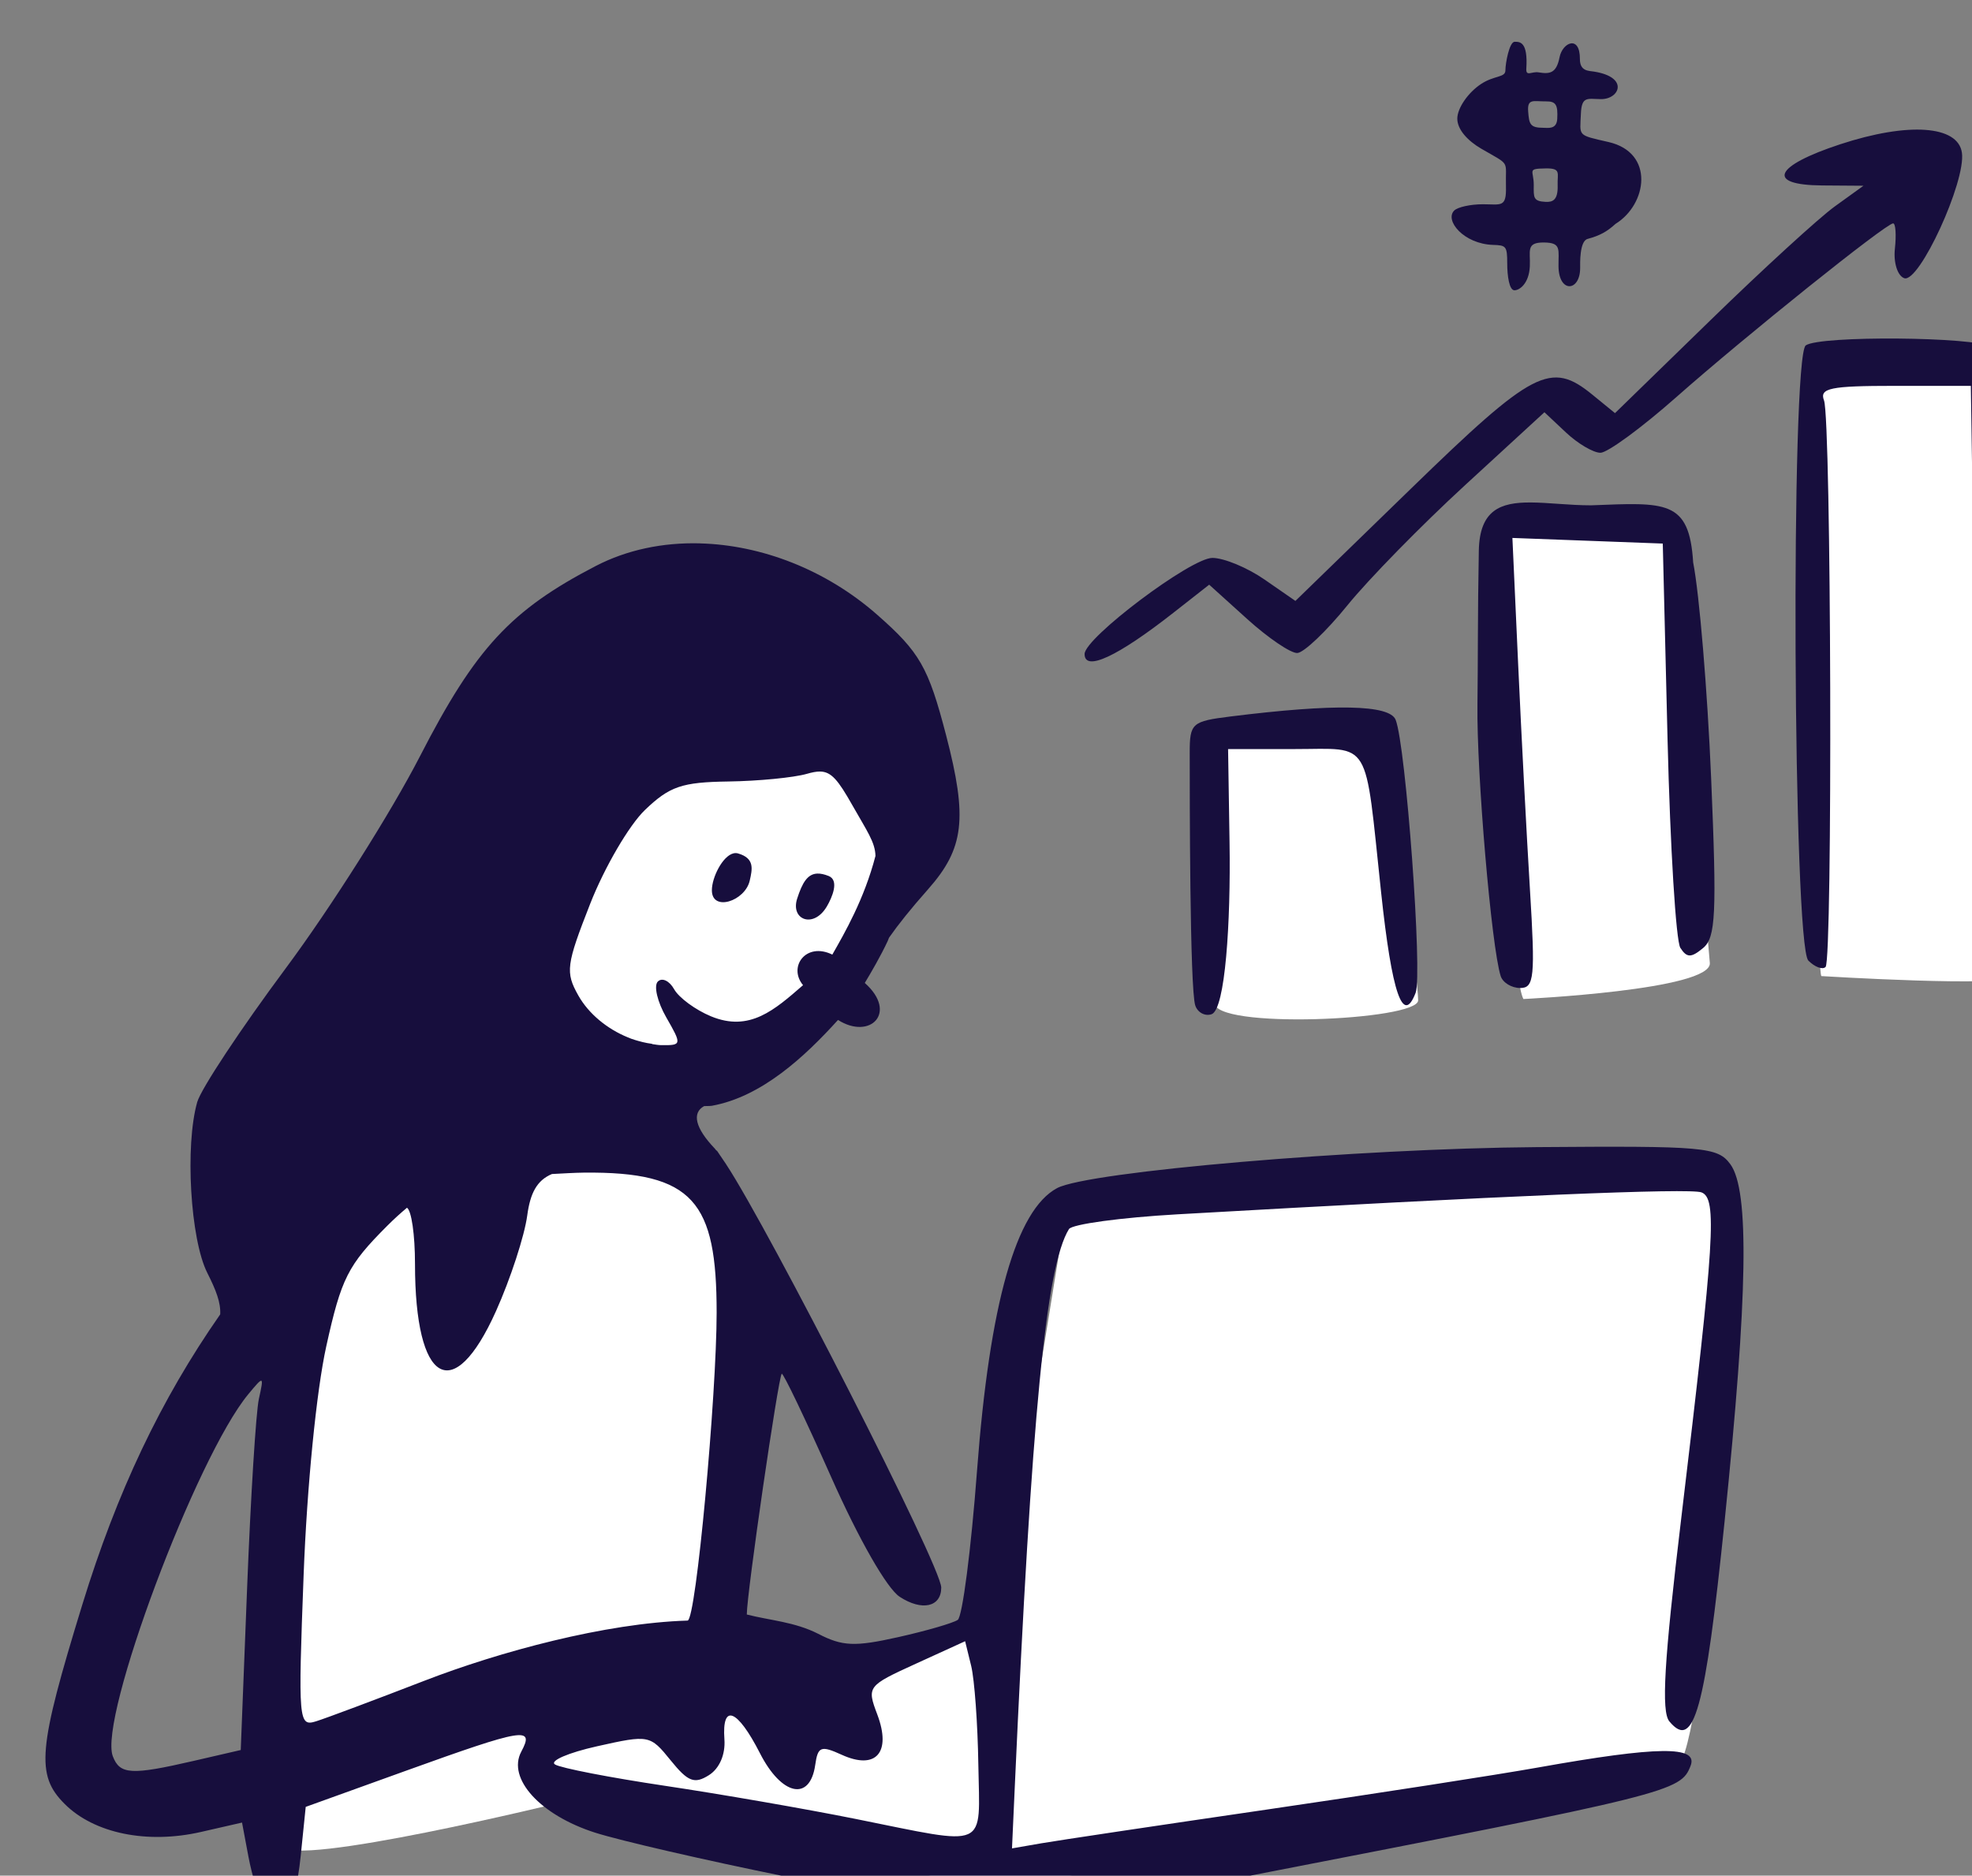 <?xml version="1.0" ?><svg xmlns="http://www.w3.org/2000/svg" width="222.551mm" height="211.652mm" viewBox="0 0 222.551 211.652">
    <rect x="0" y="0" width="222.551" height="211.652" fill="#808080" stroke="none"/>
    <path d="m 13102.928,11455.251 c -18.601,0.16 -37.415,1.256 -38.267,5.004 -1.705,7.497 -0.974,245.71 1.705,250.52 0,0 80.37,4.95 81.101,0.14 0.73,-4.809 -7.551,-255.044 -7.551,-255.044 0,0 -18.387,-0.779 -36.988,-0.62 z m -170.758,65.83 c 0,0 -0.728,183.611 7.309,199.454 0,0 80.612,-3.819 79.394,-15.418 -1.218,-11.6 -14.125,-181.489 -14.125,-181.489 z m -413.386,103.083 c -9.985,30.979 -13.306,89.863 -4.295,103.867 0,0 38.968,21.501 77.449,25.603 38.48,4.102 58.693,-33.666 66.486,-47.953 7.793,-14.287 24.966,-85.682 14.007,-111.002 -63.773,-92.005 -130.397,-46.967 -153.647,29.485 z m 362.73,-16.37 -71.603,2.688 c 0,0 -0.487,106.516 -1.948,111.467 -1.218,11.599 86.701,7.779 86.701,-0.85 0,-8.629 -13.15,-113.305 -13.15,-113.305 z m -359.904,179.639 c -21.16,0.16 -41.036,2.999 -52.178,7.508 -29.713,12.023 -47.246,67.047 -48.951,81.476 -1.705,14.428 -11.934,140.326 -11.203,171.163 0,0 -1.949,23.764 1.705,33.525 3.653,9.76 119.58,-18.674 119.58,-18.674 l 182.66,36.639 c 0,0 279.105,-43.851 291.525,-51.207 12.421,-7.356 24.842,-201.291 24.842,-201.291 l -5.115,-50.217 -280.078,15.984 -28.494,175.828 -84.998,25.887 -33.123,-8.062 c 0,0 18.509,-161.542 5.845,-192.379 -7.915,-19.274 -46.75,-26.447 -82.017,-26.18 z" fill="#FFFFFF" paint-order="fill markers stroke" transform="translate(-67.428,12.699) matrix(0.265,0,0,0.265,-3189.611,-3005.911)"/>
    <path d="m 12935.756,11312.928 c -2.239,0 -3.936,9.1 -3.936,12.201 0,3.1 -4.714,2.072 -10.31,5.738 -5.596,3.667 -10.174,10.328 -10.174,14.801 0,4.726 4.558,9.504 10.174,12.77 12.758,7.417 10.247,4.595 10.545,15.972 0.243,9.29 -1.99,7.707 -9.867,7.707 -5.223,0 -10.701,1.205 -12.174,2.678 -4.181,4.18 4.04,14.26 16.617,14.629 5.435,0.159 5.963,0.535 5.963,7.775 0,5.596 0.888,11.547 3.084,11.547 2.196,0 6.184,-2.878 6.545,-10.176 0.322,-6.511 -1.844,-10.274 6.105,-10.174 7.488,0.09 6.016,3.049 6.106,10.174 0.144,11.51 9.22,10.763 9.22,0.701 0,-1.874 -0.307,-11.448 3.158,-12.39 5.08,-1.381 8.185,-3.005 11.905,-6.414 13.494,-8.305 16.781,-30.341 -3.01,-34.858 -13.497,-3.081 -12.119,-2.401 -11.74,-11.98 0.308,-7.818 2.925,-6.281 8.674,-6.281 7.774,0 11.928,-9.339 -3.053,-11.715 -2.283,-0.362 -6.059,-0.107 -6.039,-5.358 0.05,-10.398 -7.429,-7.089 -8.664,-0.748 -1.34,6.884 -4.203,7.208 -8.936,6.424 -2.933,-0.486 -5.446,1.991 -5.217,-1.621 0.726,-11.473 -2.738,-11.402 -4.976,-11.402 z m 13.314,25.379 c 4.23,-0.06 5.16,1.431 4.826,7.463 -0.254,4.584 -3.956,3.787 -5.931,3.787 -5.699,0 -6.031,-1.611 -6.451,-6.946 -0.449,-5.701 2.401,-4.234 7.556,-4.304 z m 161.504,12.131 c -9.119,-0.635 -21.652,1.372 -36.136,6.123 -28.232,9.26 -31.822,17.368 -7.766,17.544 l 17.635,0.129 -12.209,8.803 c -6.715,4.841 -30.526,26.626 -52.91,48.41 l -40.7,39.61 -9.607,-7.84 c -17.742,-14.477 -25.164,-10.638 -77.268,39.98 l -49.224,47.823 -13.235,-9.159 c -7.279,-5.037 -17.238,-9.158 -22.133,-9.158 -9.151,0 -54.414,34.042 -54.414,40.924 0,7.62 13.918,1.166 37.725,-17.496 l 15.34,-12.024 16.215,14.649 c 8.917,8.057 18.498,14.556 21.289,14.445 2.792,-0.112 12.401,-9.248 21.355,-20.303 8.954,-11.055 31.495,-34.077 50.092,-51.16 l 33.813,-31.06 9.183,8.629 c 5.052,4.746 11.656,8.629 14.676,8.629 3.021,0 17.556,-10.66 32.299,-23.688 29.511,-26.077 89.309,-73.992 92.344,-73.992 1.056,0 1.394,4.844 0.75,10.765 -0.648,5.957 1.131,11.572 3.982,12.571 6.35,2.225 26.308,-41.189 24.56,-53.426 -0.83,-5.817 -6.536,-9.094 -15.656,-9.728 z m -161.592,16.416 c 6.716,-0.111 4.91,2.065 5.086,7.123 0.222,6.398 -2.14,7.263 -5.086,7.123 -5.387,-0.256 -5.127,-1.877 -5.087,-7.123 0.05,-6.353 -3.158,-6.987 5.087,-7.123 z m 150.012,72.449 c -18.179,-0.153 -36.246,0.775 -39.256,2.908 -6.496,4.603 -5.443,255.417 1.1,261.967 2.761,2.768 6.061,3.984 7.336,2.709 3.055,-3.055 2.42,-233.185 -0.666,-241.227 -2.017,-5.254 2.634,-6.215 30.072,-6.215 h 32.459 l 1.828,121.285 c 1.005,66.706 3.188,123.482 4.848,126.168 1.66,2.685 5.656,4.883 8.881,4.883 4.97,0 5.82,-16.916 5.568,-110.904 -0.316,-117.942 -2.966,-152.13 -12.246,-158.004 -3.455,-2.187 -21.745,-3.418 -39.924,-3.57 z m -156.529,69.797 c -12.694,-0.05 -21.636,3.149 -21.967,20.507 -0.514,26.993 -0.342,47.961 -0.584,65.487 -0.4,29.036 5.954,103.343 9.891,115.67 v 0 c 0.894,2.798 4.642,5.087 8.33,5.087 5.958,0 6.42,-4.651 4.148,-41.716 -1.407,-22.944 -3.665,-66.066 -5.019,-95.825 l -2.463,-54.105 32.019,1.197 32.018,1.198 2.035,83.433 c 1.12,45.888 3.571,85.813 5.449,88.719 2.775,4.291 4.591,4.307 9.684,0.08 5.4,-4.481 5.873,-14.527 3.418,-72.551 -1.568,-37.042 -5.011,-78.286 -7.649,-91.656 -1.64,-26.726 -11.634,-25.537 -43.461,-24.309 -9.267,0 -18.233,-1.193 -25.849,-1.22 z m -353.694,17.408 c -15.717,-0.408 -30.991,2.718 -44.335,9.635 -36.204,18.765 -51.218,35.006 -74.842,80.964 -12.304,23.936 -38.033,64.581 -57.176,90.323 -19.143,25.743 -36.112,51.382 -37.709,56.978 -5.284,18.511 -2.935,58.445 4.277,72.729 3.774,7.473 5.775,12.677 5.506,17.679 -25.39,36.383 -43.981,75.643 -58.707,123.545 -18.912,61.517 -19.896,72.569 -7.555,84.91 12.571,12.571 35.12,17.198 58.135,11.932 l 17.422,-3.986 2.731,14.547 c 1.501,8.001 4.567,17.98 6.814,22.179 v 0 c 6.255,11.688 12.938,1.951 15.438,-22.494 l 2.138,-20.912 42.735,-15.402 c 50.249,-18.111 54.821,-18.867 49.072,-8.125 -6.12,11.436 8.047,27.013 31.359,34.478 10.604,3.396 46.962,11.777 80.795,18.625 79.943,16.186 113.306,16.2 196.305,0.09 181.564,-35.24 185.289,-36.168 189.523,-47.201 3.275,-8.536 -13.881,-8.342 -64.767,0.729 -17.907,3.192 -70.105,11.287 -115.994,17.986 -45.888,6.701 -89.015,13.152 -95.838,14.338 l -12.405,2.154 1.151,-25.467 c 7.206,-159.482 13.304,-222.386 23.099,-238.234 1.289,-2.086 22.089,-4.918 46.221,-6.293 139.356,-7.94 218.209,-11.241 223.164,-9.34 6.715,2.577 5.658,19.608 -8.601,138.567 -7.336,61.209 -8.584,82.474 -5.084,86.691 10.469,12.614 15.254,-4.73 23.539,-85.32 9.887,-96.168 10.607,-140.795 2.451,-151.905 -5.413,-7.37 -10.904,-7.859 -82.416,-7.308 -76.269,0.586 -191.137,10.401 -204.324,17.459 -17.464,9.346 -28.728,49.105 -34.092,120.328 -2.528,33.577 -6.224,62.164 -8.213,63.527 -1.989,1.363 -13.428,4.674 -25.42,7.358 -18.46,4.131 -23.683,3.907 -34.064,-1.461 -10.013,-5.072 -20.348,-5.634 -30.35,-8.19 0,-9.085 13.407,-101.046 14.873,-102.512 0.577,-0.578 10.046,19.198 21.041,43.944 11.828,26.619 23.748,47.454 29.191,51.021 9.463,6.2 17.7,4.374 17.7,-3.922 0,-9.125 -73.337,-152.506 -91.571,-180.181 v -0.02 c -0.973,-1.481 -1.899,-2.858 -2.718,-4.011 0,0 -0.01,-0.02 -0.02,-0.02 -0.264,-0.32 -0.936,-1.495 -1.137,-1.683 -0.137,-0.13 -0.326,-0.234 -0.467,-0.362 -0.14,-0.165 -0.35,-0.476 -0.474,-0.605 -8.481,-8.852 -9.845,-15.269 -4.584,-18.139 1.078,-0.05 2.414,0 3.293,-0.135 21.208,-3.843 39.483,-20.837 53.711,-36.547 13.686,8.671 25.614,-3.131 11.406,-15.757 2.728,-4.513 6.879,-11.659 9.783,-17.899 0.128,-0.275 0.391,-1.04 0.533,-1.363 4.003,-5.718 9.212,-12.242 16.594,-20.578 15.447,-17.444 16.948,-30.206 7.719,-65.637 -7.562,-29.034 -11.19,-35.366 -29.443,-51.393 -21.785,-19.126 -49.216,-29.624 -75.413,-30.304 z m 276.827,69.926 c -11.719,-0.235 -28.679,1.034 -50.924,3.804 -16.378,2.039 -17.297,2.86 -17.297,15.442 0,17.523 0.01,100.694 2.371,107.632 1.014,2.984 4.131,4.651 6.928,3.704 5.852,-1.982 8.198,-39.177 7.666,-73.092 l -0.625,-39.82 h 28.381 c 32.96,0 29.695,-5.419 36.789,61.048 4.592,43.029 9.315,56.759 14.699,42.731 2.991,-7.796 -4.139,-105.167 -8.512,-116.238 -1.28,-3.24 -7.758,-4.977 -19.476,-5.211 z m -225.645,27.236 c 4.814,0.07 7.71,3.671 13.693,14.246 6.208,10.97 9.785,15.814 9.903,21.697 -4.8,18.455 -13.171,32.873 -18.373,42.01 -11.188,-5.488 -18.957,5.202 -12.469,13.014 -12.085,10.486 -22.732,20.091 -39.227,13.258 -6.601,-2.734 -13.653,-7.921 -15.671,-11.526 -2.017,-3.605 -5.145,-5.077 -6.95,-3.273 -1.805,1.805 -0.194,8.657 3.577,15.228 6.703,11.678 6.654,11.948 -2.112,11.858 -1.139,-0.01 -2.514,-0.244 -3.869,-0.457 l -0.05,-0.106 c -1.309,-0.154 -2.622,-0.425 -3.931,-0.724 -0.635,-0.16 -1.269,-0.32 -1.928,-0.508 -1.01,-0.285 -2.017,-0.58 -3.014,-0.944 -0.479,-0.159 -1.009,-0.432 -1.496,-0.603 -8.728,-3.558 -16.645,-9.991 -21.062,-17.861 -5.532,-9.857 -5.124,-12.992 5.062,-38.956 6.093,-15.531 16.607,-33.532 23.365,-40.007 10.489,-10.049 15.688,-11.823 35.514,-12.108 12.775,-0.183 27.806,-1.648 33.402,-3.254 2.217,-0.636 4.034,-1.006 5.639,-0.984 z m -36.926,34.853 c -4.621,1.172 -9.146,10.231 -9.146,15.706 0,9.279 14.141,4.638 16.121,-4.102 1.119,-4.939 2.182,-9.519 -5,-11.59 -0.651,-0.188 -1.314,-0.181 -1.975,-0.01 z m 35.739,8.6 c -4.135,0.161 -6.372,3.832 -8.573,10.684 -2.906,9.05 7.033,12.884 12.67,3.277 2.205,-3.758 5.395,-11.099 0.739,-12.939 -1.869,-0.739 -3.458,-1.076 -4.836,-1.022 z m -99.45,127.342 c 46.935,-0.495 56.583,12.533 56.592,59.574 0,34.863 -8.749,131.056 -12.367,131.166 -34.989,1.062 -79.999,13.21 -112.15,25.647 -21.05,8.143 -41.771,15.901 -46.047,17.24 -7.498,2.349 -7.687,0.127 -5.326,-62.313 1.421,-37.607 5.458,-78.393 9.632,-97.304 6.417,-29.073 9.198,-34.575 25.965,-51.358 2.956,-2.958 5.717,-5.44 8.418,-7.703 1.907,1.184 3.414,11.421 3.414,23.918 0,51.161 16.295,60.661 34.494,20.109 6.152,-13.709 12.143,-32.049 13.311,-40.757 1.263,-9.421 4.065,-14.924 10.518,-17.627 4.611,-0.23 9.505,-0.55 13.546,-0.592 z m -137.304,88.637 c 0.573,0.259 0.04,2.764 -1.057,7.755 -1.233,5.596 -3.474,41.518 -4.98,79.825 l -2.737,69.646 -20.052,4.629 c -26.575,6.134 -31.425,5.858 -34.424,-1.957 -6.164,-16.063 35.487,-127.368 57.693,-154.178 3.308,-3.993 4.984,-5.98 5.557,-5.72 z m 299.72,110.896 2.573,10.496 c 1.414,5.773 2.787,24.691 3.052,42.039 0.559,36.648 5.113,34.642 -52.427,23.1 -21.265,-4.265 -57.737,-10.599 -81.049,-14.074 -23.312,-3.476 -44.375,-7.561 -46.805,-9.08 -2.431,-1.519 5.654,-5.012 17.965,-7.762 22.053,-4.925 22.516,-4.837 31.268,5.986 7.394,9.143 10.126,10.21 16.281,6.346 4.51,-2.832 7.096,-8.787 6.629,-15.264 -1.123,-15.558 5.508,-12.967 15.142,5.918 9.221,18.075 21.292,20.636 23.528,4.992 1.131,-7.908 2.402,-8.396 11.302,-4.341 14.552,6.63 21.248,-0.961 15.137,-17.153 -4.485,-11.881 -4.239,-12.201 16.428,-21.631 z" transform="translate(-67.428,12.699) matrix(0.265,0,0,0.265,-3189.611,-3005.911)" fill="#170E3D"/>
</svg>